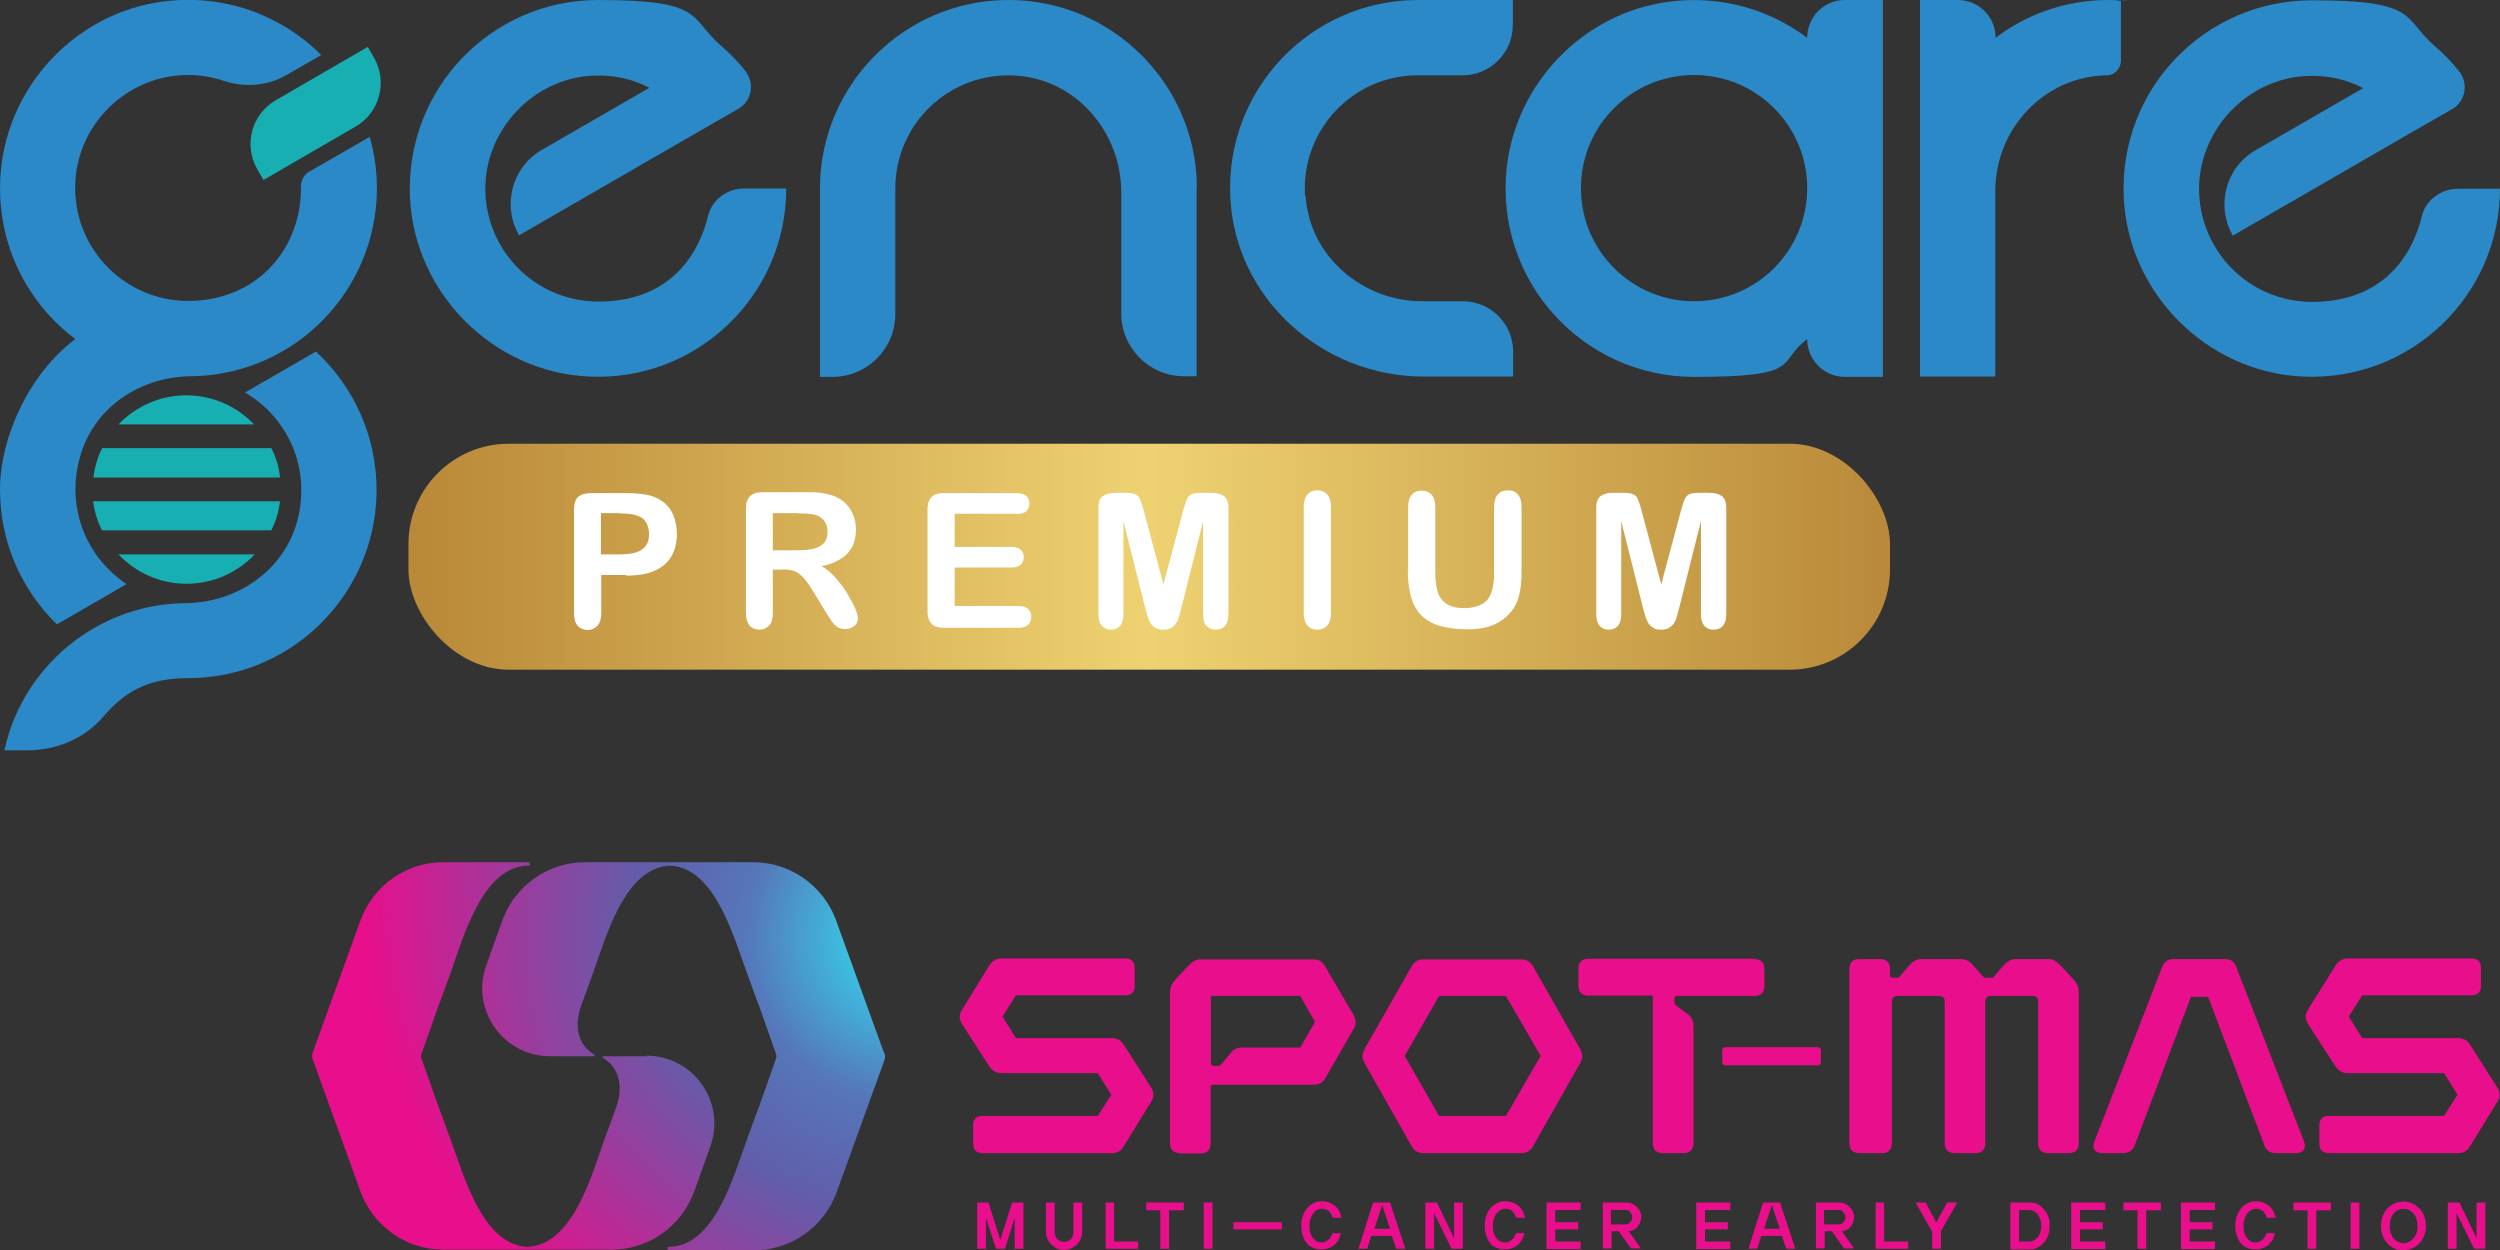 <?xml version="1.0" encoding="UTF-8"?>
<svg id="Layer_1" data-name="Layer 1" xmlns="http://www.w3.org/2000/svg" version="1.1" xmlns:xlink="http://www.w3.org/1999/xlink" viewBox="0 0 800 400">
  <rect x="0" y="0" width="800" height="400" fill="#333333" stroke="none"/>
  <defs>
    <style>
      .cls-1 {
        fill: url(#linear-gradient);
      }

      .cls-1, .cls-2, .cls-3, .cls-4, .cls-5, .cls-6, .cls-7, .cls-8, .cls-9 {
        stroke-width: 0px;
      }

      .cls-2 {
        fill: none;
      }

      .cls-3 {
        fill: #2b89c7;
      }

      .cls-4 {
        fill: #e90e8b;
      }

      .cls-5 {
        fill: #010101;
      }

      .cls-6 {
        fill: url(#radial-gradient-2);
      }

      .cls-10 {
        clip-path: url(#clippath);
      }

      .cls-7 {
        fill: url(#radial-gradient);
      }

      .cls-8 {
        fill: #18afb3;
      }

      .cls-9 {
        fill: #fff;
      }
    </style>
    <linearGradient id="linear-gradient" x1="130.7" y1="221.9" x2="604.8" y2="221.9" gradientTransform="translate(0 400) scale(1 -1)" gradientUnits="userSpaceOnUse">
      <stop offset="0" stop-color="#b98838"/>
      <stop offset=".5" stop-color="#eed271"/>
      <stop offset="1" stop-color="#b98939"/>
    </linearGradient>
    <clipPath id="clippath">
      <rect class="cls-2" x="100" y="275.9" width="700" height="124.1"/>
    </clipPath>
    <radialGradient id="radial-gradient" cx="-3556.9" cy="-195.5" fx="-3556.9" fy="-195.5" r="2" gradientTransform="translate(313299.7 17484.5) scale(88 87.9)" gradientUnits="userSpaceOnUse">
      <stop offset="0" stop-color="#60c7ce"/>
      <stop offset=".1" stop-color="#3ac4e3"/>
      <stop offset=".3" stop-color="#5676ba"/>
      <stop offset=".5" stop-color="#615eaa"/>
      <stop offset="1" stop-color="#e90e8b"/>
    </radialGradient>
    <radialGradient id="radial-gradient-2" cx="-3556.9" cy="-195.6" fx="-3556.9" fy="-195.6" r="2" gradientTransform="translate(313299.7 17477.1) scale(88 87.9)" gradientUnits="userSpaceOnUse">
      <stop offset="0" stop-color="#60c7ce"/>
      <stop offset=".1" stop-color="#3ac4e3"/>
      <stop offset=".3" stop-color="#5676ba"/>
      <stop offset=".5" stop-color="#615eaa"/>
      <stop offset="1" stop-color="#e90e8b"/>
    </radialGradient>
  </defs>
  <g>
    <path class="cls-3" d="M382.9,60.3v60.1h-4c-11.1,0-20.1-9-20.1-20.1v-38.8c0-19.3-14.5-36.1-33.7-37.3-21.1-1.4-38.6,15.3-38.6,36.1v40.2c0,11.1-9,20.1-20.1,20.1h-4v-60.3c0-19.7,9.5-37.2,24.1-48.2,10.1-7.6,22.6-12.1,36.2-12.1s26.1,4.5,36.2,12.1c14.6,11,24.1,28.5,24.1,48.2h0Z"/>
    <path class="cls-8" d="M84.3,57.6l-2-3.5c-4.4-7.7-1.8-17.5,5.9-22l29.5-17.1,2,3.5c4.4,7.7,1.8,17.5-5.9,22l-29.5,17.1Z"/>
    <path class="cls-3" d="M99.2,54.8l19.1-11c1.5,5.2,2.3,10.7,2.3,16.4,0,19.7-9.5,37.2-24.1,48.2-9.9,7.4-22.2,11.9-35.6,12-16.1.2-30.8,10-35.2,25.5-4.9,16.9,2.3,32.7,14.8,41l-22.3,12.9C7,188.9,0,173.6,0,156.7s9.4-37.2,24.1-48.2C8,96.4-1.8,76.5.3,54.4,2.9,26.8,24.7,4.1,52.1.5c19.8-2.6,38.1,4.5,50.7,17.1l-11.1,6.4c-6.1,3.5-13.3,4.1-20,1.9-4.7-1.6-9.9-2.3-15.3-1.7-16.6,1.7-30.2,15.1-32.1,31.7-2.5,21.9,14.6,40.4,35.9,40.4s35.7-15.7,36.1-35.3c0-.3,0-.6,0-.8,0,0-.4-3.6,2.8-5.4h0Z"/>
    <path class="cls-3" d="M251.6,60.3c0,34.3-28.6,61.8-63.1,60.2-30.7-1.4-55.9-26.7-57.3-57.3C129.6,28.6,157.1,0,191.4,0s28.8,5.5,39.4,14.7c2.8,2.4,5.4,5.1,7.7,8,3.1,3.9,2.1,9.6-2.2,12.1l-13.4,7.7-56.8,32.8h0c-5.5-9.6-2.3-21.9,7.4-27.4l34.3-19.8c-5.3-2.8-11.5-4.2-17.9-3.9-19,.8-34.5,17-34.6,36,0,20.1,16.1,36.3,36.2,36.3s31.2-11.7,35.1-27.5c1.3-5.2,6.2-8.7,11.6-8.7h13.6Z"/>
    <path class="cls-3" d="M800,60.3c0,34.3-28.6,61.8-63.1,60.2-30.7-1.4-55.9-26.7-57.3-57.3-1.6-34.6,25.9-63.1,60.2-63.1s28.8,5.5,39.4,14.7c2.8,2.4,5.4,5.1,7.7,8,3.1,3.9,2.1,9.6-2.2,12.1l-13.4,7.7-56.8,32.8h0c-5.5-9.6-2.3-21.9,7.4-27.4l34.3-19.8c-5.3-2.8-11.5-4.2-17.9-3.9-19,.8-34.5,17-34.6,36,0,20.1,16.1,36.3,36.2,36.3s31.2-11.7,35.1-27.5c1.3-5.2,6.2-8.7,11.6-8.7h13.6Z"/>
    <path class="cls-3" d="M417.8,62.7c1.2,19.2,18.1,33.7,37.3,33.7h13c8.9,0,16.1,7.2,16.1,16.1v8h-28.6c-32.4,0-60.3-24.9-61.9-57.3C392,28.6,419.5,0,453.8,0h30.3v8c0,8.9-7.2,16.1-16.1,16.1h-14.3c-20.8,0-37.4,17.5-36.1,38.6h0Z"/>
    <path class="cls-3" d="M578.3,12.1h0c-12.1-9.1-27.8-13.8-44.6-11.5-27.2,3.7-48.8,26.2-51.6,53.5-3.6,36.1,24.6,66.5,60,66.5s26.1-4.5,36.2-12.1h0c0,6.7,5.4,12.1,12.1,12.1h12.1V0h-12.1c-6.7,0-12.1,5.4-12.1,12.1h0ZM542.1,96.4c-20,0-36.2-16.2-36.2-36.2s16.2-36.2,36.2-36.2,36.2,16.2,36.2,36.2-16.2,36.2-36.2,36.2h0Z"/>
    <path class="cls-3" d="M678.7.2v19.1c0,2.6-2,4.8-4.6,4.8,0,0-.2,0-.3,0-19.8.5-35.3,17.2-35.3,37v59.4h-24.1V0h12.1c6.7,0,12.1,5.4,12.1,12.1h0C648.6,4.5,661.1,0,674.7,0s2.7,0,4,.2h0Z"/>
    <path class="cls-5" d="M678.7,0h-4c1.4,0,2.7,0,4,.2V0h0Z"/>
    <path class="cls-3" d="M120.5,156.7c0,19.7-9.5,37.2-24.1,48.2-10.1,7.6-22.6,12.1-36.2,12.1s-20.8,4.9-27.4,12.6c-6,6.9-15,10.5-24.1,10.5H1.4c3.1-14.3,11.3-26.6,22.6-35.1,9.9-7.4,22.1-11.9,35.5-12,16.4-.2,31.3-10.4,35.6-26.2,4.6-17.3-3.3-33.4-16.7-41.2l22.7-13.1c11.9,11,19.4,26.8,19.4,44.3h0Z"/>
    <path class="cls-8" d="M81.4,135.8h-43.5c5.5-5.7,13.2-9.3,21.7-9.3s16.3,3.6,21.7,9.3Z"/>
    <path class="cls-8" d="M89.6,152.8H29.9c.4-3.3,1.3-6.5,2.8-9.4h54.1c1.5,2.9,2.5,6,2.8,9.4h0Z"/>
    <path class="cls-8" d="M89.6,160.4c-.4,3.3-1.3,6.5-2.8,9.3h-54.2c-1.4-2.9-2.4-6-2.8-9.3h59.7Z"/>
    <path class="cls-8" d="M81.5,177.4c-5.5,5.8-13.2,9.4-21.8,9.4s-16.3-3.6-21.8-9.4h43.6Z"/>
    <g>
      <rect class="cls-1" x="130.7" y="142" width="474.1" height="72.3" rx="32.1" ry="32.1"/>
      <g>
        <path class="cls-9" d="M200.4,184h-8v12.2c0,1.7-.4,3.1-1.2,4s-1.9,1.4-3.1,1.4-2.4-.4-3.2-1.3c-.8-.9-1.2-2.2-1.2-3.9v-33.3c0-1.9.4-3.3,1.3-4.1s2.3-1.2,4.2-1.2h11.2c3.3,0,5.9.3,7.7.8,1.8.5,3.3,1.3,4.6,2.4,1.3,1.1,2.3,2.5,2.9,4.2s1,3.5,1,5.6c0,4.4-1.4,7.7-4.1,10-2.7,2.3-6.7,3.4-12.1,3.4h0ZM198.2,164.2h-5.9v13.2h5.9c2.1,0,3.8-.2,5.2-.6,1.4-.4,2.4-1.1,3.2-2.1s1.1-2.3,1.1-3.9-.6-3.5-1.7-4.6c-1.3-1.3-3.8-1.9-7.7-1.9h0Z"/>
        <path class="cls-9" d="M250.4,182.3h-3.1v13.9c0,1.8-.4,3.2-1.2,4s-1.9,1.3-3.1,1.3-2.5-.5-3.2-1.4-1.1-2.2-1.1-4v-33.2c0-1.9.4-3.2,1.3-4.1s2.2-1.3,4.1-1.3h14.2c2,0,3.6,0,5,.3s2.6.5,3.8,1c1.4.6,2.6,1.4,3.6,2.4s1.8,2.3,2.4,3.7c.5,1.4.8,2.9.8,4.5,0,3.2-.9,5.8-2.7,7.7-1.8,1.9-4.6,3.3-8.3,4.1,1.5.8,3,2,4.4,3.6s2.7,3.3,3.8,5.1c1.1,1.8,2,3.5,2.6,4.9.6,1.5.9,2.5.9,3s-.2,1.1-.5,1.7c-.4.6-.9,1-1.5,1.3-.6.3-1.4.5-2.2.5s-1.8-.2-2.5-.7c-.7-.5-1.2-1-1.7-1.7-.5-.7-1.1-1.7-2-3.1l-3.5-5.8c-1.3-2.1-2.4-3.8-3.4-4.9-1-1.1-2-1.9-3-2.3s-2.3-.6-3.9-.6h0ZM255.4,164.2h-8.1v11.9h7.8c2.1,0,3.9-.2,5.3-.5,1.4-.4,2.5-1,3.3-1.9.8-.9,1.1-2.1,1.1-3.6s-.3-2.3-.9-3.2c-.6-.9-1.5-1.6-2.5-2-1-.4-3-.6-6-.6h0Z"/>
        <path class="cls-9" d="M325.2,164.4h-19.7v10.6h18.1c1.3,0,2.3.3,3,.9.7.6,1,1.4,1,2.4s-.3,1.8-1,2.4c-.6.6-1.6.9-3,.9h-18.1v12.3h20.4c1.4,0,2.4.3,3.1,1,.7.6,1,1.5,1,2.5s-.3,1.8-1,2.5c-.7.6-1.7,1-3.1,1h-23.7c-1.9,0-3.3-.4-4.1-1.3-.8-.8-1.3-2.2-1.3-4.1v-32.4c0-1.3.2-2.3.6-3.1.4-.8,1-1.4,1.8-1.7.8-.4,1.8-.5,3-.5h23.1c1.4,0,2.4.3,3.1.9.7.6,1,1.4,1,2.4s-.3,1.8-1,2.5c-.7.6-1.7.9-3.1.9h0Z"/>
        <path class="cls-9" d="M366.4,194.3l-6.9-27.5v29.8c0,1.6-.4,2.9-1.1,3.7-.7.8-1.7,1.2-2.9,1.2s-2.1-.4-2.9-1.2c-.7-.8-1.1-2.1-1.1-3.7v-34.1c0-1.9.5-3.2,1.5-3.8,1-.7,2.3-1,4-1h2.7c1.6,0,2.8.1,3.5.4.7.3,1.3.8,1.6,1.6s.8,2,1.2,3.7l6.3,23.6,6.3-23.6c.5-1.7.9-3,1.2-3.7s.9-1.3,1.6-1.6c.7-.3,1.9-.4,3.5-.4h2.7c1.7,0,3,.3,4,1,1,.7,1.5,1.9,1.5,3.8v34.1c0,1.6-.4,2.9-1.1,3.7-.7.8-1.7,1.2-3,1.2s-2.1-.4-2.9-1.2-1.1-2.1-1.1-3.7v-29.8l-6.9,27.5c-.5,1.8-.8,3.1-1.1,3.9-.3.8-.8,1.6-1.6,2.3s-1.8,1-3.2,1-1.9-.2-2.6-.7c-.7-.4-1.3-1-1.6-1.7s-.7-1.4-.9-2.3c-.2-.8-.5-1.7-.7-2.6h0Z"/>
        <path class="cls-9" d="M417.2,196.2v-34c0-1.8.4-3.1,1.2-4,.8-.9,1.8-1.3,3.1-1.3s2.4.4,3.2,1.3c.8.9,1.2,2.2,1.2,4v34c0,1.8-.4,3.1-1.2,4-.8.9-1.9,1.3-3.2,1.3s-2.3-.4-3.1-1.3c-.8-.9-1.2-2.2-1.2-4h0Z"/>
        <path class="cls-9" d="M450.6,183v-20.7c0-1.8.4-3.1,1.2-4,.8-.9,1.8-1.3,3.1-1.3s2.4.4,3.2,1.3c.8.9,1.2,2.2,1.2,4v21.2c0,2.4.3,4.4.8,6,.5,1.6,1.5,2.9,2.9,3.8,1.4.9,3.3,1.3,5.8,1.3s5.8-.9,7.2-2.7c1.4-1.8,2.1-4.6,2.1-8.3v-21.4c0-1.8.4-3.1,1.2-4,.8-.9,1.8-1.3,3.2-1.3s2.4.4,3.2,1.3c.8.9,1.2,2.2,1.2,4v20.7c0,3.4-.3,6.2-1,8.4-.7,2.3-1.9,4.2-3.7,5.9-1.6,1.5-3.4,2.5-5.5,3.2-2.1.7-4.5,1-7.3,1s-6.2-.4-8.6-1.1c-2.4-.7-4.3-1.8-5.9-3.3-1.5-1.5-2.6-3.4-3.3-5.8-.7-2.3-1.1-5.1-1.1-8.4Z"/>
        <path class="cls-9" d="M525.7,194.3l-6.9-27.5v29.8c0,1.6-.4,2.9-1.1,3.7-.7.8-1.7,1.2-2.9,1.2s-2.1-.4-2.9-1.2c-.7-.8-1.1-2.1-1.1-3.7v-34.1c0-1.9.5-3.2,1.5-3.8,1-.7,2.3-1,4-1h2.7c1.6,0,2.8.1,3.5.4.7.3,1.3.8,1.6,1.6s.8,2,1.2,3.7l6.3,23.6,6.3-23.6c.5-1.7.9-3,1.2-3.7s.9-1.3,1.6-1.6c.7-.3,1.9-.4,3.5-.4h2.7c1.7,0,3,.3,4,1,1,.7,1.5,1.9,1.5,3.8v34.1c0,1.6-.4,2.9-1.1,3.7-.7.8-1.7,1.2-3,1.2s-2.1-.4-2.9-1.2c-.7-.8-1.1-2.1-1.1-3.7v-29.8l-6.9,27.5c-.5,1.8-.8,3.1-1.1,3.9-.3.8-.8,1.6-1.6,2.3s-1.8,1-3.2,1-1.9-.2-2.6-.7c-.7-.4-1.3-1-1.6-1.7s-.7-1.4-.9-2.3c-.2-.8-.5-1.7-.7-2.6h0Z"/>
      </g>
    </g>
  </g>
  <g class="cls-10">
    <g>
      <path class="cls-4" d="M314.5,369c-2.1,0-3.1-1-3.1-3.1v-5.7c0-2.1,1-3.1,3.1-3.1h36.8l4.3-6.8-4.3-6.9h-30.9c-1.6,0-2.8-.7-3.8-2.1l-8.8-13.7c-.9-1.5-.9-2.9,0-4.4l8.8-14.3c1-1.5,2.3-2.2,3.9-2.2h39.5c2.1,0,3.1,1,3.1,3.1v5.6c0,2.1-1,3.1-3.1,3.1h-34.9l-4.3,6.8,4.3,6.9h30.8c1.6,0,2.8.7,3.7,2.1l8.8,13.8c.9,1.5.9,2.9,0,4.4l-8.8,14.3c-.8,1.5-2.1,2.2-3.9,2.2h-41.3,0Z"/>
      <path class="cls-4" d="M377.6,369c-2.1,0-3.2-1.1-3.2-3.2v-48.3c0-1.6.6-2.8,1.6-3.9l3.9-4.2c1.5-1.6,2.8-2.4,3.9-2.4h36.5c1.7,0,2.9.7,3.7,2.2l9.2,15.7c.8,1.6.8,2.9,0,4.3l-9.1,15.8c-.8,1.4-2,2.1-3.8,2.1h-32c-.6,0-.9.3-.9.9v17.9c0,2.1-1.1,3.2-3.2,3.2h-6.6,0s0,0,0,0ZM389.6,341.1c.6,0,.9-.2,1.2-.5l2.8-3.4c1-1.4,2.3-2,3.9-2h18.6l4.7-8.2-4.7-8.3h-28.6v21.5c0,.6.3.9.9.9h1.3s0,0,0,0Z"/>
      <path class="cls-4" d="M455.5,369c-1.7,0-2.9-.7-3.7-2.1l-15.2-26.8c-.8-1.4-.8-2.8,0-4.3l15.2-26.7c.8-1.4,2-2.1,3.7-2.1h31.3c1.7,0,2.9.7,3.7,2.1l15.2,26.7c.8,1.5.8,2.9,0,4.3l-15.2,26.8c-.8,1.4-2,2.1-3.7,2.1h-31.3ZM460.5,357.1h21.4l11.1-19.2-11.1-19.2h-21.4l-11,19.2,11,19.2Z"/>
      <path class="cls-4" d="M561.4,306.9c2.1,0,3.2,1.1,3.2,3.2v5.4c0,2.1-1.1,3.2-3.2,3.2h-24.7c-.6,0-.9.3-.9.9v1c0,.5.2.8.5,1.1l3.6,2.7c1.4,1,2,2.3,2,3.8v37.6c0,2.1-1.1,3.2-3.2,3.2h-6.6c-2.1,0-3.2-1.1-3.2-3.2v-47.2h-20.6c-2.1,0-3.2-1.1-3.2-3.2v-5.4c0-2.1,1.1-3.2,3.2-3.2h53.1s0,0,0,0Z"/>
      <path class="cls-4" d="M595,369c-2.1,0-3.2-1.1-3.2-3.2v-55.7c0-2.1,1.1-3.2,3.2-3.2h6.6c2.1,0,3.2,1.1,3.2,3.2v1.9c0,.6.3.9.9.9h1.8l3.5-4c1.2-1.4,2.5-2,3.9-2h12.6c1.4,0,2.7.6,3.9,2l3.5,4h2.8l3.5-4c1.2-1.4,2.5-2,3.9-2h10.7c1.1,0,2.4.8,3.9,2.4l3.9,4.2c1,1.1,1.6,2.4,1.6,3.9v48.4c0,2.1-1.1,3.2-3.2,3.2h-6.6c-2.1,0-3.2-1.1-3.2-3.2v-45.3c0-1.2-.6-1.8-1.8-1.8h-13.3c-1.2,0-1.8.6-1.8,1.8v45.3c0,2.1-1.1,3.2-3.2,3.2h-6.6c-2.1,0-3.2-1.1-3.2-3.2v-45.3c0-1.2-.6-1.8-1.8-1.8h-13.3c-1.2,0-1.8.6-1.8,1.8v45.3c0,2.1-1.1,3.2-3.2,3.2h-6.7s0,0,0,0Z"/>
      <path class="cls-4" d="M706.5,319h-5.4l-18,47.5c-.6,1.6-1.8,2.5-3.8,2.5h-6.6c-2.3,0-3.4-1.6-2.5-3.7l21.7-55.9c.6-1.6,1.8-2.5,3.6-2.5h16.5c1.8,0,3,.8,3.6,2.5l21.7,55.9c.8,2.2-.3,3.7-2.5,3.7h-6.5c-1.9,0-3.1-.8-3.7-2.5l-18-47.5h-.1Z"/>
      <path class="cls-4" d="M745.3,369c-2.1,0-3.1-1-3.1-3.1v-5.7c0-2.1,1-3.1,3.1-3.1h36.8l4.3-6.8-4.3-6.9h-30.9c-1.6,0-2.8-.7-3.8-2.1l-8.9-13.7c-.9-1.5-.9-2.9,0-4.4l8.9-14.3c1-1.5,2.3-2.2,3.9-2.2h39.5c2.1,0,3.1,1,3.1,3.1v5.6c0,2.1-1,3.1-3.1,3.1h-34.9l-4.3,6.8,4.3,6.9h30.8c1.6,0,2.8.7,3.7,2.1l8.8,13.8c.9,1.5.9,2.9,0,4.4l-8.8,14.3c-.8,1.5-2.1,2.2-3.9,2.2h-41.3,0Z"/>
      <path class="cls-4" d="M581.7,335.1h-29.6c-.5,0-1,.4-1,1v3.8c0,.5.4,1,1,1h29.6c.5,0,1-.4,1-1v-3.8c0-.5-.4-1-1-1Z"/>
      <path class="cls-4" d="M312.7,384.8h3.6l3.8,12,3.8-12h3.6v14.8h-2.8v-9.9l-3.1,9.9h-2.9l-3.2-9.9v9.9h-2.8v-14.8h0Z"/>
      <path class="cls-4" d="M337.7,399.2c-.9-.5-1.6-1.2-2.2-2.1-.6-.9-.8-1.9-.8-3v-9.3h2.8v9.3c0,1,.3,1.8.8,2.4.6.6,1.3.9,2.2.9s1.7-.3,2.2-.9c.6-.6.8-1.4.8-2.4v-9.3h2.8v9.3c0,1.1-.3,2.1-.8,3-.6.9-1.3,1.6-2.2,2.1s-1.9.8-2.9.8-2-.3-2.9-.8Z"/>
      <path class="cls-4" d="M353.7,384.8h2.8v12.5h7.7v2.3h-10.4v-14.8h0Z"/>
      <path class="cls-4" d="M371.4,387.3h-4.6v-2.5h12v2.5h-4.7v12.3h-2.8v-12.3Z"/>
      <path class="cls-4" d="M385.2,384.8h2.8v14.8h-2.8v-14.8Z"/>
      <path class="cls-4" d="M394.7,391.1h15.5v2.3h-15.5v-2.3Z"/>
      <path class="cls-4" d="M419.4,399c-1-.7-1.7-1.6-2.2-2.8-.5-1.2-.8-2.5-.8-4s.3-2.7.8-3.9c.6-1.2,1.3-2.1,2.3-2.8,1-.7,2.1-1.1,3.4-1.1s2.4.3,3.3.8c.9.5,1.6,1.1,2.1,1.9.5.8.8,1.7,1,2.6h-2.8c-.3-.8-.7-1.6-1.2-2.1-.6-.5-1.4-.8-2.3-.8s-1.5.3-2.1.8c-.6.5-1.1,1.2-1.4,2-.3.8-.5,1.7-.5,2.6s.1,1.8.4,2.6c.3.8.7,1.5,1.3,2s1.3.8,2.1.8,1.6-.3,2.2-.8c.6-.5,1.1-1.2,1.4-2.2h2.7c-.3,1.2-.7,2.2-1.4,3-.6.8-1.4,1.4-2.3,1.7-.9.4-1.8.5-2.7.5-1.4,0-2.5-.3-3.6-1.1h0Z"/>
      <path class="cls-4" d="M439.5,384.8h5.3l4.9,14.8h-2.9l-1.4-4.1h-6.6l-1.3,4.1h-2.8l4.7-14.8ZM444.8,393.2l-2.5-7.6-2.5,7.6h5,0Z"/>
      <path class="cls-4" d="M456.1,384.8h3.7l5.5,11.4v-11.4h2.8v14.8h-3.6l-5.6-11.4v11.4h-2.8v-14.8Z"/>
      <path class="cls-4" d="M478.1,399c-1-.7-1.7-1.6-2.2-2.8-.5-1.2-.8-2.5-.8-4s.3-2.7.8-3.9c.5-1.2,1.3-2.1,2.3-2.8,1-.7,2.1-1.1,3.4-1.1s2.4.3,3.3.8c.9.5,1.6,1.1,2.1,1.9.5.8.8,1.7,1,2.6h-2.8c-.3-.8-.7-1.6-1.2-2.1-.5-.5-1.4-.8-2.3-.8s-1.5.3-2.1.8c-.6.5-1.1,1.2-1.4,2-.3.8-.5,1.7-.5,2.6s.1,1.8.4,2.6c.3.8.7,1.5,1.3,2,.6.5,1.3.8,2.1.8s1.6-.3,2.2-.8c.6-.5,1.1-1.2,1.4-2.2h2.7c-.3,1.2-.7,2.2-1.4,3-.6.8-1.4,1.4-2.3,1.7-.9.4-1.8.5-2.7.5-1.4,0-2.5-.3-3.6-1.1h0,0Z"/>
      <path class="cls-4" d="M494.9,384.8h10.9v2.4h-8.1v3.9h7.3v2.3h-7.3v3.9h8.1v2.4h-10.9v-14.8Z"/>
      <path class="cls-4" d="M512.8,384.8h7.6c.8,0,1.6.2,2.3.6.7.4,1.3,1,1.8,1.7.4.7.7,1.4.7,2.2s-.2,1.6-.6,2.3c-.4.7-.8,1.3-1.4,1.7-.6.4-1.3.6-2,.7l3.9,5.5h-3.2l-3.9-5.5h-2.3v5.5h-2.8v-14.8h0ZM521.7,391.1c.4-.5.6-1,.6-1.6s0-.7-.3-1.1c-.2-.3-.4-.6-.7-.9-.3-.2-.6-.3-1-.3h-4.8v4.6h4.5c.7,0,1.3-.2,1.7-.7h0,0Z"/>
      <path class="cls-4" d="M542.8,384.8h10.9v2.4h-8.1v3.9h7.3v2.3h-7.3v3.9h8.1v2.4h-10.9v-14.8Z"/>
      <path class="cls-4" d="M564.3,384.8h5.3l4.9,14.8h-2.9l-1.4-4.1h-6.6l-1.3,4.1h-2.8l4.7-14.8ZM569.5,393.2l-2.5-7.6-2.5,7.6h5Z"/>
      <path class="cls-4" d="M580.9,384.8h7.6c.8,0,1.6.2,2.3.6.7.4,1.3,1,1.8,1.7.4.7.7,1.4.7,2.2s-.2,1.6-.5,2.3c-.4.7-.8,1.3-1.4,1.7-.6.4-1.3.6-2,.7l3.9,5.5h-3.2l-3.9-5.5h-2.3v5.5h-2.8v-14.8h0ZM589.9,391.1c.4-.5.6-1,.6-1.6s0-.7-.3-1.1c-.2-.3-.4-.6-.7-.9-.3-.2-.6-.3-1-.3h-4.8v4.6h4.5c.7,0,1.3-.2,1.7-.7h0Z"/>
      <path class="cls-4" d="M600.1,384.8h2.8v12.5h7.7v2.3h-10.4v-14.8h0Z"/>
      <path class="cls-4" d="M618.2,394l-5.2-9.2h3.2l3.4,6.4,3.5-6.4h3.2l-5.2,9.2v5.6h-2.8v-5.6h0Z"/>
      <path class="cls-4" d="M643.3,384.8h6.4c.8,0,1.5.2,2.2.5.7.3,1.3.8,1.9,1.4.7.7,1.2,1.5,1.6,2.5.4,1,.5,2,.5,3.1s-.2,2.1-.5,3.1c-.4,1-.9,1.8-1.6,2.5-.6.6-1.2,1-1.9,1.4s-1.4.5-2.2.5h-6.4v-14.9ZM649.1,397.3c1.3,0,2.2-.5,3-1.4.7-.9,1.1-2.1,1.1-3.6s-.4-2.7-1.1-3.7c-.7-.9-1.7-1.4-3-1.4h-3v10.1h3.1s0,0,0,0Z"/>
      <path class="cls-4" d="M662.8,384.8h10.9v2.4h-8.1v3.9h7.3v2.3h-7.3v3.9h8.1v2.4h-10.9v-14.8Z"/>
      <path class="cls-4" d="M684.1,387.3h-4.6v-2.5h12v2.5h-4.7v12.3h-2.8v-12.3h0Z"/>
      <path class="cls-4" d="M697.9,384.8h10.9v2.4h-8.1v3.9h7.3v2.3h-7.3v3.9h8.1v2.4h-10.9v-14.8Z"/>
      <path class="cls-4" d="M718.3,399c-1-.7-1.7-1.6-2.2-2.8-.5-1.2-.8-2.5-.8-4s.3-2.7.8-3.9c.6-1.2,1.3-2.1,2.3-2.8,1-.7,2.1-1.1,3.4-1.1s2.4.3,3.3.8c.9.5,1.6,1.1,2.1,1.9s.8,1.7,1,2.6h-2.8c-.3-.8-.7-1.6-1.2-2.1-.6-.5-1.4-.8-2.3-.8s-1.5.3-2.1.8c-.6.5-1.1,1.2-1.4,2-.3.8-.5,1.7-.5,2.6s.1,1.8.4,2.6c.3.8.7,1.5,1.3,2,.5.5,1.3.8,2.1.8s1.6-.3,2.2-.8c.6-.5,1.1-1.2,1.4-2.2h2.7c-.3,1.2-.7,2.2-1.4,3-.6.8-1.4,1.4-2.3,1.7-.9.4-1.8.5-2.7.5-1.4,0-2.5-.3-3.6-1.1h0,0Z"/>
      <path class="cls-4" d="M738.5,387.3h-4.6v-2.5h12v2.5h-4.7v12.3h-2.8v-12.3h0Z"/>
      <path class="cls-4" d="M752.2,384.8h2.8v14.8h-2.8v-14.8Z"/>
      <path class="cls-4" d="M765.3,399c-1.1-.7-1.9-1.6-2.5-2.8-.6-1.2-.9-2.5-.9-3.9s.3-2.7.9-3.9c.6-1.2,1.4-2.1,2.5-2.8,1.1-.7,2.3-1.1,3.7-1.1s2.7.3,3.8,1.1c1.1.7,2,1.6,2.6,2.8.6,1.2.9,2.5.9,3.9s-.3,2.7-.9,3.9c-.6,1.2-1.5,2.1-2.6,2.8-1.1.7-2.4,1.1-3.8,1.1s-2.7-.3-3.7-1.1ZM771.5,397c.7-.5,1.2-1.2,1.6-2,.4-.8.5-1.7.5-2.7s-.2-1.9-.5-2.7c-.3-.8-.9-1.5-1.6-2-.7-.5-1.5-.8-2.4-.8s-1.7.3-2.4.8c-.7.5-1.2,1.2-1.5,2-.3.8-.5,1.7-.5,2.7s.2,1.9.5,2.7c.3.8.8,1.5,1.5,2,.7.5,1.5.8,2.4.8s1.7-.3,2.4-.8Z"/>
      <path class="cls-4" d="M783.3,384.8h3.7l5.5,11.4v-11.4h2.8v14.8h-3.6l-5.6-11.4v11.4h-2.8v-14.8h0Z"/>
      <path class="cls-7" d="M282.8,336.7l-15.3-42.3c-4.1-11.1-14.7-18.5-26.5-18.5h-53.7c-11.9,0-22.4,7.4-26.5,18.5l-5.2,14.5c-5.1,14.2,5.4,29.1,20.5,29.1h13.9c.3,0,.4-.4.2-.5-2.4-1.4-7.8-5.9-4.1-16.1h0c0,.1,0,0,.2-.5l3.5-9.6c4-11,10-33.7,24.6-34.3,14.5.6,20.5,23.3,24.6,34.3l3.5,9.6c.1.4.2.6.2.6v-.2l5.6,15.9c.2.5.2,1.1,0,1.6l-5.6,15.9v-.2s0,.2-.2.6l-3.5,9.6c-4.1,11.1-10.2,34.3-25.1,34.3-.6,0-.4,1.1.2,1.1h27.1c11.9,0,22.4-7.4,26.5-18.5l15.3-42.3c.3-.8.3-1.6,0-2.4h0s0,0,0,0Z"/>
      <path class="cls-6" d="M207,338h-13.9c-.3,0-.4.4-.2.5,2.4,1.4,7.8,5.9,4.2,16.1h0c0-.1,0,0-.2.5l-3.5,9.6c-4,11-10,33.7-24.6,34.3-14.5-.6-20.5-23.3-24.6-34.3l-3.5-9.6c-.1-.4-.2-.6-.2-.6v.2l-5.6-15.9c-.2-.5-.2-1.1,0-1.6l5.6-15.9v.2s0-.2.2-.6l3.5-9.6c4-11.1,10.2-34.3,25-34.3.6,0,.4-1.1-.2-1.1h-27.1c-11.9,0-22.4,7.4-26.5,18.5l-15.3,42.3c-.3.8-.3,1.6,0,2.4l15.3,42.3c4.1,11.1,14.7,18.5,26.5,18.5h53.7c11.9,0,22.4-7.4,26.5-18.5l5.2-14.5c5.1-14.2-5.4-29.1-20.5-29.1h0q0,0,0,0Z"/>
    </g>
  </g>
</svg>